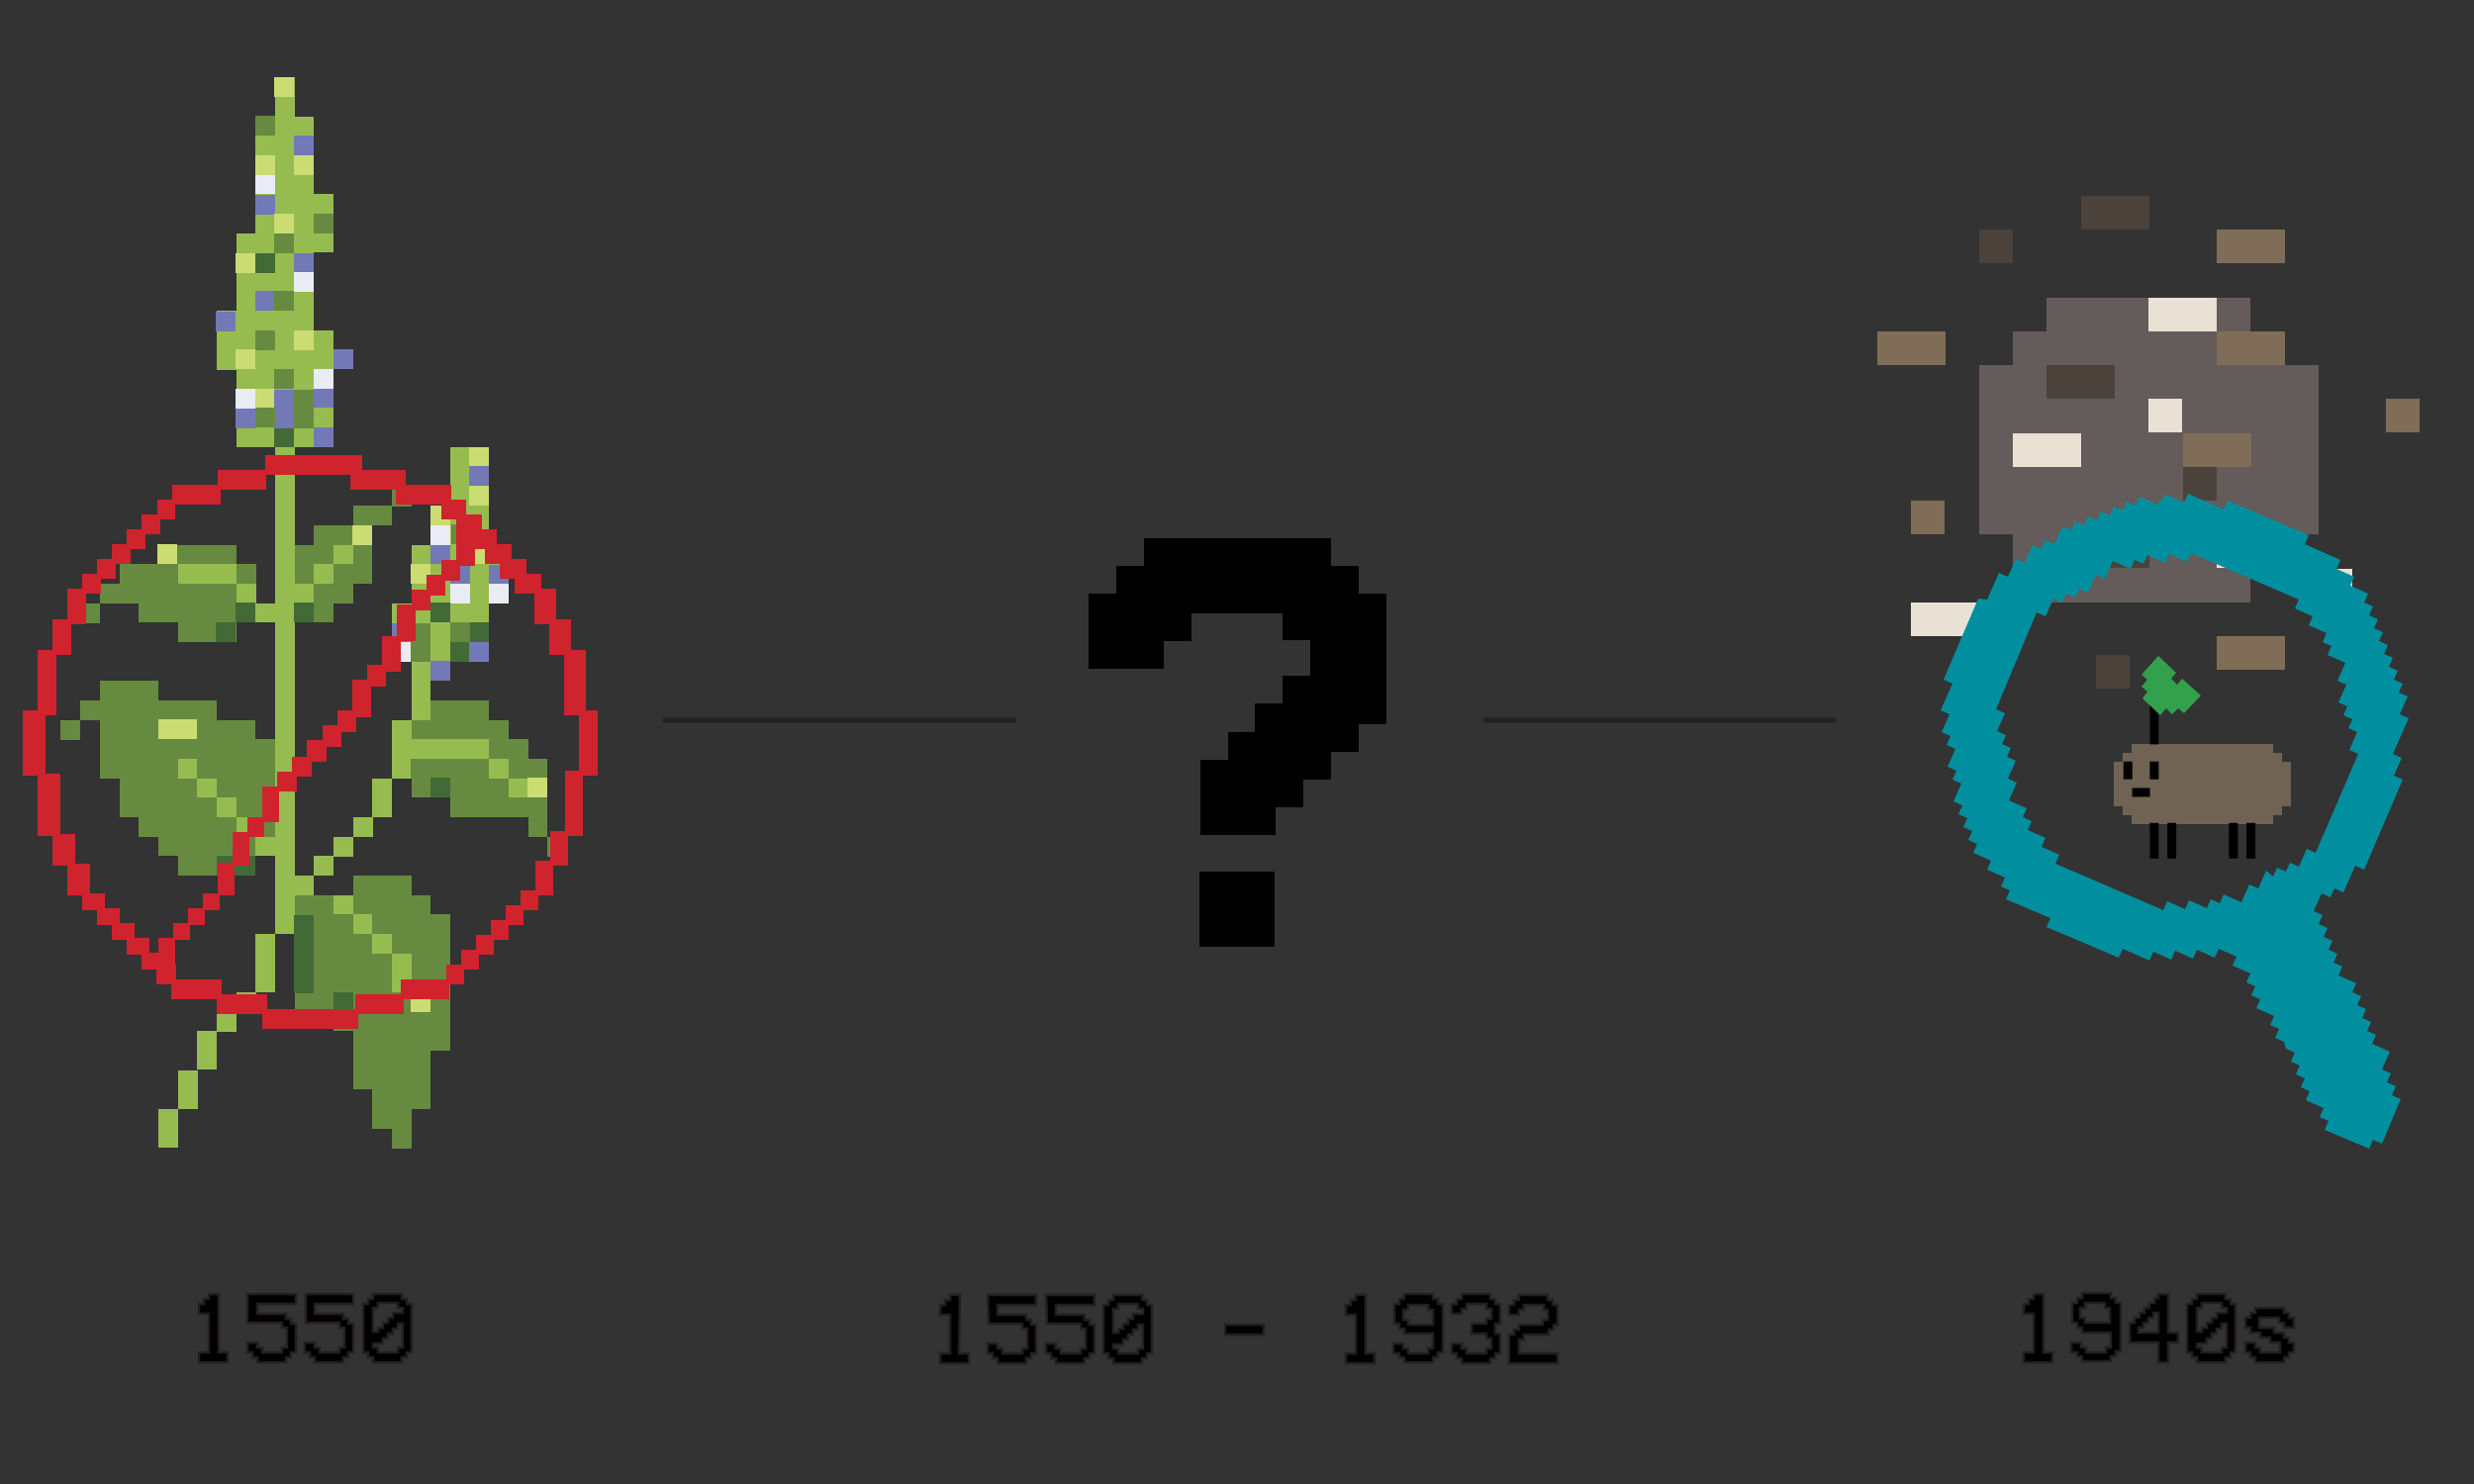 <?xml version="1.0" encoding="utf-8"?>
<!-- Generator: Adobe Illustrator 25.2.3, SVG Export Plug-In . SVG Version: 6.00 Build 0)  -->
<svg version="1.1" id="Layer_1" xmlns="http://www.w3.org/2000/svg" xmlns:xlink="http://www.w3.org/1999/xlink" x="0px" y="0px"
	 viewBox="0 0 250 150" style="enable-background:new 0 0 250 150;" xml:space="preserve">
<rect x="0" y="0" width="250" height="150" fill="#333333" stroke="none"/>
<style type="text/css">
	.st0{stroke:#000000;stroke-width:2;stroke-miterlimit:10;}
	.st1{fill:#96BC50;}
	.st2{fill:#668B40;}
	.st3{fill:#CBDC72;}
	.st4{fill:#426A36;}
	.st5{fill:#7379B7;}
	.st6{fill:#E9EBF5;}
	.st7{fill:none;stroke:#231F20;stroke-width:0.5;stroke-miterlimit:10;}
	.st8{stroke:#231F20;stroke-width:0.25;stroke-miterlimit:10;}
	.st9{fill:#CF232E;}
	.st10{fill:#645C5A;}
	.st11{fill:#7F6D57;}
	.st12{fill:#4B423B;}
	.st13{fill:#E9E1D4;}
	.st14{fill:#018F9F;}
	.st15{fill:#706353;}
	.st16{fill:#32A04D;}
</style>
<g>
	<path class="st0" d="M127.8,74.9v-2.8h2.8v-2.8h2.8v-5.6h-2.8V61h-11.2v2.8h-2.8v2.8H111V61h2.8v-2.8h2.8v-2.8h16.9v2.8h2.8V61h2.8
		v11.2h-2.8v2.8h-2.8v2.8h-2.8v2.8h-2.8v2.8h-5.6v-5.6h2.8V75C125.1,75,127.8,75,127.8,74.9z M127.8,89.1v5.6h-5.6v-5.6H127.8z"/>
</g>
<g>
	<g>
		<g>
			<polygon class="st1" points="27.8,72.8 27.8,62.9 25.8,62.9 25.8,61 27.8,61 27.8,59 27.8,57 27.8,47.2 29.8,47.2 29.8,57 
				29.8,59 31.7,59 31.7,61 29.8,61 29.8,72.8 29.8,74.7 29.8,88.5 31.7,88.5 31.7,90.5 29.8,90.5 29.8,94.4 27.8,94.4 27.8,86.5 
				25.8,86.5 25.8,84.6 27.8,84.6 27.8,74.7 			"/>
			<polygon class="st1" points="39.6,74.7 39.6,72.8 41.6,72.8 41.6,74.7 45.5,74.7 49.4,74.7 49.4,76.7 45.5,76.7 41.6,76.7 
				41.6,78.7 39.6,78.7 39.6,76.7 			"/>
			<polygon class="st1" points="41.6,68.8 43.5,68.8 43.5,70.8 43.5,72.8 41.6,72.8 41.6,70.8 			"/>
			<rect x="35.7" y="82.6" class="st1" width="2" height="2"/>
			<rect x="33.7" y="84.6" class="st1" width="2" height="2"/>
			<rect x="31.7" y="86.5" class="st1" width="2" height="2"/>
			<polygon class="st1" points="37.6,78.7 39.6,78.7 39.6,80.6 39.6,82.6 37.6,82.6 37.6,80.6 			"/>
			<rect x="31.7" y="57" class="st1" width="2" height="2"/>
			<rect x="33.7" y="55.1" class="st1" width="2" height="2"/>
			<rect x="23.9" y="59" class="st1" width="2" height="2"/>
			<polygon class="st1" points="18,59 18,57 21.9,57 23.9,57 23.9,59 21.9,59 			"/>
			<rect x="51.4" y="78.7" class="st1" width="2" height="2"/>
			<rect x="49.4" y="76.7" class="st1" width="2" height="2"/>
			<rect x="39.6" y="96.4" class="st1" width="2" height="3.9"/>
			<rect x="37.6" y="94.4" class="st1" width="2" height="2"/>
			<rect x="35.7" y="92.4" class="st1" width="2" height="2"/>
			<rect x="33.7" y="90.5" class="st1" width="2" height="2"/>
			<rect x="25.8" y="94.4" class="st1" width="2" height="5.9"/>
			<rect x="23.9" y="100.3" class="st1" width="2" height="2"/>
			<rect x="21.9" y="102.3" class="st1" width="2" height="2"/>
			<rect x="19.9" y="104.2" class="st1" width="2" height="3.9"/>
			<rect x="23.9" y="82.6" class="st1" width="2" height="2"/>
			<rect x="21.9" y="80.6" class="st1" width="2" height="2"/>
			<rect x="19.9" y="78.7" class="st1" width="2" height="2"/>
			<rect x="18" y="76.7" class="st1" width="2" height="2"/>
		</g>
		<g>
			<polygon class="st2" points="12.1,59 12.1,57 14,57 16,57 16,55.1 23.9,55.1 23.9,57 18,57 18,59 23.9,59 23.9,61 25.8,61 
				25.8,62.9 23.9,62.9 23.9,64.9 18,64.9 18,62.9 14,62.9 14,61 10.1,61 10.1,59 			"/>
			<rect x="23.9" y="57" class="st2" width="2" height="2"/>
			<rect x="8.1" y="61" class="st2" width="2" height="2"/>
		</g>
		<g>
			<rect x="39.6" y="49.2" class="st2" width="2" height="2"/>
			<polygon class="st2" points="33.7,59 33.7,57 35.7,57 35.7,55.1 33.7,55.1 33.7,57 31.7,57 31.7,59 29.8,59 29.8,55.1 31.7,55.1 
				31.7,53.1 33.7,53.1 35.7,53.1 35.7,51.1 37.6,51.1 39.6,51.1 39.6,53.1 37.6,53.1 37.6,57 37.6,59 35.7,59 35.7,61 33.7,61 
				33.7,62.9 29.8,62.9 29.8,61 31.7,61 31.7,59 			"/>
		</g>
		<g>
			<rect x="55.3" y="84.6" class="st2" width="2" height="2"/>
			<polygon class="st2" points="43.5,74.7 41.6,74.7 41.6,72.8 43.5,72.8 43.5,70.8 45.5,70.8 49.4,70.8 49.4,72.8 51.4,72.8 
				51.4,74.7 53.4,74.7 53.4,76.7 55.3,76.7 55.3,78.7 55.3,82.6 55.3,84.6 53.4,84.6 53.4,82.6 45.5,82.6 45.5,80.6 43.5,80.6 
				41.6,80.6 41.6,76.7 43.5,76.7 49.4,76.7 49.4,78.7 51.4,78.7 51.4,80.6 53.4,80.6 53.4,78.7 51.4,78.7 51.4,76.7 49.4,76.7 
				49.4,74.7 			"/>
		</g>
		<polygon class="st2" points="33.7,90.5 33.7,92.4 35.7,92.4 35.7,94.4 37.6,94.4 37.6,96.4 39.6,96.4 39.6,100.3 41.6,100.3 
			41.6,96.4 39.6,96.4 39.6,94.4 37.6,94.4 37.6,92.4 35.7,92.4 35.7,90.5 35.7,88.5 37.6,88.5 41.6,88.5 41.6,90.5 43.5,90.5 
			43.5,92.4 45.5,92.4 45.5,106.2 43.5,106.2 43.5,112.1 41.6,112.1 41.6,116.1 39.6,116.1 39.6,114.1 37.6,114.1 37.6,110.1 
			35.7,110.1 35.7,104.2 33.7,104.2 33.7,102.3 29.8,102.3 29.8,90.5 		"/>
		<g>
			<polygon class="st2" points="10.1,70.8 10.1,68.8 16,68.8 16,70.8 18,70.8 21.9,70.8 21.9,72.8 23.9,72.8 25.8,72.8 25.8,74.7 
				27.8,74.7 27.8,84.6 25.8,84.6 25.8,82.6 23.9,82.6 23.9,80.6 21.9,80.6 21.9,78.7 19.9,78.7 19.9,76.7 18,76.7 18,78.7 
				19.9,78.7 19.9,80.6 21.9,80.6 21.9,82.6 23.9,82.6 23.9,84.6 25.8,84.6 25.8,86.5 25.8,88.5 18,88.5 18,86.5 16,86.5 16,84.6 
				14,84.6 14,82.6 12.1,82.6 12.1,80.6 12.1,78.7 10.1,78.7 10.1,76.7 10.1,72.8 8.1,72.8 8.1,70.8 			"/>
			<rect x="6.1" y="72.8" class="st2" width="2" height="2"/>
		</g>
		<polygon class="st1" points="41.6,61 41.6,55.1 43.5,55.1 43.5,51.1 45.5,51.1 45.5,45.2 47.5,45.2 47.5,47.2 49.4,47.2 
			49.4,55.1 51.4,55.1 51.4,61 49.4,61 49.4,64.9 47.5,64.9 47.5,66.9 45.5,66.9 45.5,68.8 43.5,68.8 41.6,68.8 41.6,66.9 
			39.6,66.9 39.6,61 		"/>
		<polygon class="st1" points="21.9,31.4 23.9,31.4 23.9,23.6 25.8,23.6 25.8,11.8 27.8,11.8 27.8,7.8 29.8,7.8 29.8,11.8 
			31.7,11.8 31.7,19.6 33.7,19.6 33.7,25.5 31.7,25.5 31.7,33.4 33.7,33.4 33.7,43.3 31.7,43.3 31.7,45.2 29.8,45.2 29.8,47.2 
			27.8,47.2 27.8,45.2 25.8,45.2 23.9,45.2 23.9,37.4 21.9,37.4 		"/>
		<rect x="41.5" y="100.3" class="st3" width="2" height="2"/>
		<rect x="53.3" y="78.6" class="st3" width="2" height="2"/>
		<rect x="16" y="72.7" class="st3" width="3.9" height="2"/>
		<rect x="15.9" y="55" class="st3" width="2" height="2"/>
		<rect x="35.6" y="53.1" class="st3" width="2" height="2"/>
		<rect x="29.7" y="60.9" class="st4" width="2" height="2"/>
		<rect x="23.8" y="60.9" class="st4" width="2" height="2"/>
		<rect x="21.8" y="62.9" class="st4" width="2" height="2"/>
		<rect x="21.9" y="86.5" class="st4" width="3.9" height="2"/>
		<rect x="29.7" y="92.5" class="st4" width="2" height="7.9"/>
		<rect x="33.7" y="100.3" class="st4" width="2" height="2"/>
		<rect x="43.5" y="78.6" class="st4" width="2" height="2"/>
		<rect x="41.5" y="76.7" class="st2" width="2" height="2"/>
		<rect x="25.8" y="33.4" class="st2" width="2" height="2"/>
		<rect x="27.7" y="21.7" class="st2" width="2" height="3.9"/>
		<rect x="25.8" y="11.7" class="st2" width="2" height="2"/>
		<rect x="23.8" y="25.6" class="st3" width="2" height="2"/>
		<rect x="27.7" y="7.8" class="st3" width="2" height="2"/>
		<rect x="29.7" y="15.7" class="st3" width="2" height="2"/>
		<rect x="29.7" y="33.4" class="st3" width="2" height="2"/>
		<rect x="25.8" y="39.3" class="st3" width="2" height="2"/>
		<rect x="47.4" y="45.2" class="st3" width="2" height="2"/>
		<rect x="43.5" y="51.1" class="st3" width="2" height="2"/>
		<rect x="47.4" y="55" class="st3" width="2" height="2"/>
		<rect x="27.7" y="43.2" class="st4" width="2" height="2"/>
		<rect x="25.8" y="25.6" class="st4" width="2" height="2"/>
		<rect x="47.4" y="62.9" class="st4" width="2" height="2"/>
		<rect x="45.5" y="64.9" class="st4" width="2" height="2"/>
		<rect x="43.5" y="60.9" class="st4" width="2" height="2"/>
		<rect x="45.5" y="62.9" class="st2" width="2" height="2"/>
		<rect x="45.6" y="53" class="st2" width="2" height="2"/>
		<rect x="31.7" y="37.3" class="st5" width="2" height="3.9"/>
		<rect x="33.7" y="35.3" class="st5" width="2" height="2"/>
		<rect x="27.7" y="39.4" class="st5" width="2" height="3.9"/>
		<rect x="23.8" y="39.4" class="st5" width="2" height="3.9"/>
		<rect x="31.7" y="43.2" class="st5" width="2" height="2"/>
		<rect x="21.8" y="31.5" class="st5" width="2" height="2"/>
		<rect x="29.7" y="25.6" class="st5" width="2" height="3.9"/>
		<rect x="25.8" y="29.4" class="st5" width="2" height="2"/>
		<rect x="25.8" y="19.7" class="st5" width="2" height="2"/>
		<rect x="29.7" y="13.7" class="st5" width="2" height="2"/>
		<rect x="49.4" y="57.1" class="st5" width="2" height="3.9"/>
		<rect x="45.5" y="57.1" class="st5" width="2" height="3.9"/>
		<rect x="43.5" y="53.1" class="st5" width="2" height="3.9"/>
		<rect x="39.6" y="63" class="st5" width="2" height="3.9"/>
		<rect x="43.5" y="66.8" class="st5" width="2" height="2"/>
		<rect x="47.4" y="64.9" class="st5" width="2" height="2"/>
		<rect x="47.4" y="47.1" class="st5" width="2" height="2"/>
		<rect x="23.8" y="39.3" class="st6" width="2" height="2"/>
		<rect x="31.7" y="37.3" class="st6" width="2" height="2"/>
		<rect x="29.7" y="27.5" class="st6" width="2" height="2"/>
		<rect x="25.8" y="17.6" class="st6" width="2" height="2"/>
		<rect x="43.5" y="53.1" class="st6" width="2" height="2"/>
		<rect x="49.4" y="59" class="st6" width="2" height="2"/>
		<rect x="39.6" y="64.9" class="st6" width="2" height="2"/>
		<rect x="45.5" y="59" class="st6" width="2" height="2"/>
		<rect x="41.5" y="63" class="st2" width="2" height="3.9"/>
		<rect x="29.7" y="39.4" class="st2" width="2" height="3.9"/>
		<rect x="25.8" y="41.2" class="st2" width="2" height="2"/>
		<rect x="27.7" y="37.3" class="st2" width="2" height="2"/>
		<rect x="27.7" y="29.4" class="st2" width="2" height="2"/>
		<rect x="31.7" y="21.6" class="st2" width="2" height="2"/>
		<rect x="27.7" y="21.6" class="st3" width="2" height="2"/>
		<rect x="25.8" y="15.7" class="st3" width="2" height="2"/>
		<rect x="41.5" y="57" class="st3" width="2" height="2"/>
		<rect x="23.8" y="35.3" class="st3" width="2" height="2"/>
		<rect x="47.4" y="49.1" class="st3" width="2" height="2"/>
	</g>
	<rect x="18" y="108.2" class="st1" width="2" height="3.9"/>
	<rect x="16" y="112.1" class="st1" width="2" height="3.9"/>
</g>
<line class="st7" x1="102.7" y1="72.8" x2="67" y2="72.8"/>
<g>
	<path class="st8" d="M22,136.7h1v1h-2.9v-1h1v-3.9h-1v-1h0.5v-0.5h0.5v-0.5h1v5.9H22z"/>
	<path class="st8" d="M25,130.8h4.9v1H26v1h2.9v0.5h0.5v0.5h0.5v2.9h-0.5v0.5h-0.5v0.5H26v-0.5h-0.5v-0.5H25v-1h1v0.5h0.5v0.5h2
		v-0.5H29v-2h-0.5v-0.5H25V130.8z"/>
	<path class="st8" d="M30.8,130.8h4.9v1h-3.9v1h2.9v0.5h0.5v0.5h0.5v2.9h-0.5v0.5h-0.5v0.5h-2.9v-0.5h-0.5v-0.5h-0.5v-1h1v0.5h0.5
		v0.5h2v-0.5h0.5v-2h-0.5v-0.5h-3.4v-2.9H30.8z"/>
	<path class="st8" d="M37.7,131.3v-0.5h2.9v0.5h0.5v0.5h0.5v4.9h-0.5v0.5h-0.5v0.5h-2.9v-0.5h-0.5v-0.5h-0.5v-4.9h0.5v-0.5H37.7z
		 M38.2,134.7v-0.5h0.5v-0.5h0.5v-0.5h0.5v-0.5h1v-0.5h-0.5v-0.5h-2v0.5h-0.5v2.4h0.5V134.7z M37.7,135.7v0.5h0.5v0.5h2v-0.5h0.5
		v-2.4h-0.5v0.5h-0.5v0.5h-0.5v0.5h-0.5v0.5h-1V135.7z"/>
</g>
<path class="st9" d="M59.2,71.8v-6.1h-1.5v-3.1h-1.5v-3.1h-1.5V58h-1.5v-1.5h-1.5V55h-1.5v-1.5h-1.5V52h-1.6v-1.5h-1.5V49H41v-1.5
	h-4.4V46h-9.8v1.5H22V49h-4.6v1.5h-1.5V52h-1.6v1.5h-1.5V55h-1.5v1.5H9.8V58H8.3v1.5H6.8v3.1H5.3v3.1H3.8v6.1H2.3v6.6h1.5v6.1h1.5v3
	h1.5v3h1.5V92h1.5v1.5h1.5V95h1.5v1.5h1.5V98h1.4l0,0h0.1v1.5h1.5v1.5h4.6v1.5h4.6v1.3v0.2h9.7v-1.5h4.6V101h4.6v-1.5h1.5V98h1.5
	v-1.5h1.5V95h1.5v-1.5h1.5V92h1.5v-1.5h1.5v-3h1.5v-3h1.5v-6.1h1.5v-6.6H59.2z M57.1,77.9V84h-1.5v3h-1.5v3h-1.5v1.5h-1.5V93h-1.5
	v1.5h-1.5V96h-1.5v1.5h-1.5V99h-4.6v1.5h-4.6v1.5H27v-1.5h-4.6V99h-4.6v-1.5h-0.1V95h1.5v-1.5h1.5V92h1.5v-1.5h1.5v-3h1.5v-2.9h1.5
	v-1.5h1.5V80H30v-1.5h1.5V77H33v-1.5h1.5V74H36v-1.5h1.5v-3.1H39v-1.5h1.5v-3.1H42v-3.1h1.5v-1.5H45v-1.5h1.5v-1.5H48v-1.7h1V57h1.5
	v1.5H52V60h2v3.1h1.5v3.1H57v6.1h1.5v5.6L57.1,77.9z M4.2,72.3h1.5v-6.1h1.5v-3.1h1.5V60h1.5v-1.5h1.5V57h1.5v-1.5h1.5V54h1.5v-1.5
	h1.5V51h4.6v-1.5h4.6V48h8.5v1.5H40V51h4.6v1.5h1.5v1V54v2.6h-1.5v1.5h-1.5v1.5h-1.5v1.5h-1.5v3.2h-1.5v2.9h-1.5v1.5h-1.5v3.1h-1.5
	v1.5h-1.5v1.5H31v1.7h-1.5V78H28v1.5h-1.5v3.1H25v1.5h-1.5v3.1H22v3.1h-1.5v1.5H19v1.5h-1.5v1.5H16v1.5h-0.9v-1.5h-1.5v-1.5h-1.5
	v-1.5h-1.5v-1.5H9.1v-3H7.6v-3H6.1v-6.1H4.6v-5.9H4.2z"/>
<g>
	<path class="st8" d="M96.9,136.8h1v1H95v-1h1v-3.9h-1v-1h0.5v-0.5H96v-0.5h1L96.9,136.8L96.9,136.8z"/>
	<path class="st8" d="M99.8,130.9h4.9v1h-3.9v1h2.9v0.5h0.5v0.5h0.5v2.9h-0.5v0.5h-0.5v0.5h-2.9v-0.5h-0.5v-0.5h-0.5v-1h1v0.5h0.5
		v0.5h2v-0.5h0.5v-2h-0.5v-0.5h-3.4L99.8,130.9L99.8,130.9z"/>
	<path class="st8" d="M105.7,130.9h4.9v1h-3.9v1h2.9v0.5h0.5v0.5h0.5v2.9h-0.5v0.5h-0.5v0.5h-2.9v-0.5h-0.5v-0.5h-0.5v-1h1v0.5h0.5
		v0.5h2v-0.5h0.5v-2h-0.5v-0.5h-3.4L105.7,130.9L105.7,130.9z"/>
	<path class="st8" d="M112.5,131.4v-0.5h2.9v0.5h0.5v0.5h0.5v4.9h-0.5v0.5h-0.5v0.5h-2.9v-0.5H112v-0.5h-0.5v-4.9h0.5v-0.5H112.5z
		 M113,134.8v-0.5h0.5v-0.5h0.5v-0.5h0.5v-0.5h1v-0.5H115v-0.5h-2v0.5h-0.5v2.4h0.5V134.8z M112.5,135.8v0.5h0.5v0.5h2v-0.5h0.5
		v-2.4H115v0.5h-0.5v0.5H114v0.5h-0.5v0.5h-1V135.8z"/>
	<path class="st8" d="M127.7,133.9v1h-3.9v-1H127.7z"/>
	<path class="st8" d="M137.9,136.8h1v1H136v-1h1v-3.9h-1v-1h0.5v-0.5h0.5v-0.5h1v5.9H137.9z"/>
	<path class="st8" d="M141.3,136.8h-0.5v-1h1v0.5h0.5v0.5h2v-0.5h0.5v-1.5h-2.9v-0.5h-0.5v-0.5h-0.5v-2h0.5v-0.5h0.5v-0.5h2.9v0.5
		h0.5v0.5h0.5v4.9h-0.5v0.5h-0.5v0.5h-2.9v-0.5h-0.5v-0.4H141.3z M144.8,133.9v-1.5h-0.5v-0.5h-2v0.5h-0.5v1h0.5v0.5H144.8z"/>
	<path class="st8" d="M147.2,136.8h-0.5v-1h1v0.5h0.5v0.5h2v-0.5h0.5v-1h-0.5v-0.5h-1.5v-1h1.5v-0.5h0.5v-1h-0.5v-0.5h-2v0.5h-0.5
		v0.5h-1v-1h0.5v-0.5h0.5v-0.5h2.9v0.5h0.5v0.5h0.5v2h-0.5v1h0.5v2h-0.5v0.5h-0.5v0.5h-2.9v-0.5h-0.5V136.8z"/>
	<path class="st8" d="M153.5,136.8h3.9v1h-4.9v-2.9h0.5v-0.5h0.5v-0.5h2.4v-0.5h0.5v-1H156v-0.5h-2v0.5h-0.5v0.5h-1v-1h0.5v-0.5h0.5
		v-0.5h2.9v0.5h0.5v0.5h0.5v2H157v0.5h-0.5v0.5H154v0.5h-0.5V136.8z"/>
</g>
<line class="st7" x1="185.5" y1="72.8" x2="149.9" y2="72.8"/>
<g>
	<polygon class="st10" points="234.3,36.9 230.8,36.9 230.8,33.5 227.4,33.5 227.4,30.1 206.8,30.1 206.8,33.5 203.4,33.5 
		203.4,36.9 200,36.9 200,54 203.4,54 203.4,57.5 206.8,57.5 206.8,60.9 227.4,60.9 227.4,57.5 230.8,57.5 230.8,54 234.3,54 	"/>
	<rect x="220.6" y="43.8" class="st11" width="6.9" height="3.4"/>
	<rect x="224" y="23.2" class="st11" width="6.9" height="3.4"/>
	<rect x="224" y="33.5" class="st11" width="6.9" height="3.4"/>
	<rect x="206.8" y="36.9" class="st12" width="6.9" height="3.4"/>
	<rect x="210.3" y="54" class="st12" width="6.9" height="3.4"/>
	<rect x="224" y="64.3" class="st11" width="6.9" height="3.4"/>
	<rect x="210.3" y="19.8" class="st12" width="6.9" height="3.4"/>
	<rect x="211.8" y="66.2" class="st12" width="3.4" height="3.4"/>
	<rect x="241.1" y="40.3" class="st11" width="3.4" height="3.4"/>
	<rect x="203.4" y="43.8" class="st13" width="6.9" height="3.4"/>
	<rect x="217.1" y="30.1" class="st13" width="6.9" height="3.4"/>
	<rect x="224" y="54" class="st13" width="3.4" height="3.4"/>
	<rect x="217.1" y="40.3" class="st13" width="3.4" height="3.4"/>
	<rect x="193.1" y="60.9" class="st13" width="6.9" height="3.4"/>
	<rect x="234.3" y="57.5" class="st13" width="3.4" height="3.4"/>
	<rect x="220.6" y="47.2" class="st12" width="3.4" height="3.4"/>
	<rect x="200" y="23.2" class="st12" width="3.4" height="3.4"/>
	<rect x="189.7" y="33.5" class="st11" width="6.9" height="3.4"/>
	<rect x="193.1" y="50.6" class="st11" width="3.4" height="3.4"/>
</g>
<path class="st14" d="M199.9,60.5l-3.5,8.2l0.9,0.4l-1.2,2.7l0.9,0.4l-0.8,1.8l0.9,0.4l-0.4,0.9l0.9,0.4l-0.4,0.9l-0.4,0.9l0.9,0.4
	l-0.4,0.9l0.9,0.4l-0.8,1.8l0.9,0.4l-0.4,0.9l0.9,0.4l-0.4,0.9l0.9,0.4l-0.4,0.9l0.9,0.4l-0.4,0.9l1.8,0.8l-0.4,0.9l1.8,0.8
	l-0.4,0.9l0.9,0.4l-0.4,0.9l4.5,1.9l-0.4,0.9l7.3,3.1l0.4-0.9l2.7,1.2l0.4-0.9l0.9,0.4l0.9,0.4l0.4-0.9l1.8,0.8l0.4-0.9l1.8,0.8
	l0.4-0.9l0.9,0.4l0.9,0.4l-0.4,0.9l1.8,0.8l-0.4,0.9l0.9,0.4l-0.4,0.9l0.9,0.4l-0.4,0.9l1.8,0.8l-0.4,0.9l0.9,0.4l-0.4,0.9l0.9,0.4
	L231,106l0.9,0.4l-0.4,0.9l0.9,0.4l-0.4,0.9l0.9,0.4l-0.4,0.9l0.9,0.4l-0.4,0.9l1.8,0.8l-0.4,0.9l0.9,0.4l-0.4,0.9l4.5,1.9l0.4-0.9
	l0.9,0.4l1.9-4.5l-0.9-0.4l0.4-0.9l-0.9-0.4l0.4-0.9l-0.9-0.4l0.4-0.9l0.4-0.9l-1.8-0.8l0.4-0.9l-0.9-0.4l0.4-0.9l-0.9-0.4l0.4-0.9
	l-0.9-0.4l0.4-0.9l-0.9-0.4l0.4-0.9l-1.8-0.8l0.4-0.9l-0.9-0.4l0.4-0.9l-0.9-0.4l0.4-0.9l-0.9-0.4l0.4-0.9l-0.9-0.4l0.4-0.9
	l-0.9-0.4l0.4-0.9l0.4-0.9l0.9,0.4l0.4-0.9l0.9,0.4l0.4-0.9l0.4-0.9l0.4-0.9l0.9,0.4l3.9-9.1l-0.9-0.4l0.8-1.8l-0.9-0.4l1.6-3.6
	l-0.9-0.4l0.8-1.8l-0.9-0.4l0.4-0.9l-0.9-0.4l0.4-0.9l-0.9-0.4l0.4-0.9l-0.9-0.4l0.4-0.9l-0.9-0.4l0.4-0.9l-0.9-0.4l0.4-0.9
	l-0.9-0.4l0.4-0.9l-0.9-0.4l0.4-0.9l-0.9-0.4l-0.9-0.4l0.4-0.9l-1.8-0.8l0.4-0.9l-3.6-1.6l0.4-0.9l-8.2-3.5l-0.4,0.9l-3.6-1.6
	l-0.4,0.9l-1.8-0.8L218,51l-1.8-0.8l-0.4,0.9l-0.9-0.4l-0.4,0.9l-0.9-0.4l-0.4,0.9l-0.9-0.4l-0.4,0.9l-0.9-0.4l-0.4,0.9l-0.9-0.4
	l-0.4,0.9l-0.9-0.4l-0.8,1.8l-0.9-0.4l-0.4,0.9l-0.9-0.4l-0.8,1.8l-0.9-0.4l-0.8,1.8l-0.9-0.4l-1.2,2.7L199.9,60.5z M205.8,61.9
	l0.9,0.4l0.8-1.8l0.9,0.4l0.4-0.9l0.9,0.4l0.4-0.9l0.9,0.4l0.8-1.8l0.9,0.4l0.8-1.8l0.9,0.4l0.9,0.4l0.4-0.9l0.9,0.4l0.4-0.9
	l1.8,0.8l0.4-0.9l1.8,0.8l0.4-0.9l10.9,4.7l-0.4,0.9l1.8,0.8l-0.4,0.9l1.8,0.8l-0.4,0.9l0.9,0.4l-0.4,0.9l1.8,0.8l-0.8,1.8l0.9,0.4
	l-0.8,1.8l0.9,0.4l-0.4,0.9l0.9,0.4l-0.4,0.9l0.9,0.4l-0.8,1.8l0.9,0.4l-4.3,10l-0.9-0.4l-0.8,1.8l-0.9-0.4l-0.4,0.9l-0.9-0.4
	l-0.4,0.9L229,88l-0.8,1.8l-0.9-0.4l-0.8,1.8l-0.9-0.4l-0.9-0.4l-0.4,0.9l-0.9-0.4l-0.4,0.9l-1.8-0.8l-0.4,0.9l-1.8-0.8l-0.4,0.9
	l-10.9-4.7l0.4-0.9l-1.8-0.8l0.4-0.9l-1.8-0.8l0.4-0.9l-0.9-0.4l0.4-0.9l-1.8-0.8l0.8-1.8l-0.9-0.4l0.8-1.8l-0.9-0.4l0.4-0.9
	l-0.9-0.4l0.4-0.9l-0.9-0.4l0.8-1.8l-0.9-0.4L205.8,61.9z"/>
<g>
	<polygon class="st15" points="213.6,77 214.5,77 214.5,76.1 215.4,76.1 215.4,75.2 229.7,75.2 229.7,76.1 230.6,76.1 230.6,77 
		231.5,77 231.5,81.5 230.6,81.5 230.6,82.4 229.7,82.4 229.7,83.3 215.4,83.3 215.4,82.4 214.5,82.4 214.5,81.5 213.6,81.5 	"/>
	<rect x="217.2" y="77" transform="matrix(-1 -4.272328e-11 4.272328e-11 -1 435.339 155.773)" width="0.9" height="1.8"/>
	<rect x="214.5" y="77" transform="matrix(-1 -4.475765e-11 4.475765e-11 -1 429.974 155.773)" width="0.9" height="1.8"/>
	<rect x="215.4" y="79.7" transform="matrix(-1 -4.475765e-11 4.475765e-11 -1 432.657 160.244)" width="1.8" height="0.9"/>
	<rect x="227.1" y="83.3" transform="matrix(-1 -4.475765e-11 4.475765e-11 -1 455.009 170.079)" width="0.9" height="3.6"/>
	<rect x="217.2" y="83.3" transform="matrix(-1 -4.475765e-11 4.475765e-11 -1 435.339 170.079)" width="0.9" height="3.6"/>
	<rect x="219" y="83.3" transform="matrix(-1 -4.475765e-11 4.475765e-11 -1 438.916 170.079)" width="0.9" height="3.6"/>
	<rect x="225.3" y="83.3" transform="matrix(-1 -4.475765e-11 4.475765e-11 -1 451.433 170.079)" width="0.9" height="3.6"/>
	<rect x="217.2" y="70.7" transform="matrix(-1 -4.475765e-11 4.475765e-11 -1 435.339 145.938)" width="0.9" height="4.5"/>
	<polygon class="st16" points="219.9,68 219.4,68.6 220,69.2 220.5,68.6 222.4,70.3 220.7,72.1 220.1,71.6 219.5,72.2 218.9,71.6 
		218.3,72.3 216.5,70.6 217,69.9 216.4,69.4 217,68.7 216.4,68.2 218.1,66.3 	"/>
</g>
<g>
	<path class="st8" d="M206.4,136.7h1v1h-2.9v-1h1v-3.9h-1v-1h0.5v-0.5h0.5v-0.5h1V136.7z"/>
	<path class="st8" d="M209.8,136.7h-0.5v-1h1v0.5h0.5v0.5h2v-0.5h0.5v-1.5h-2.9v-0.5h-0.5v-0.5h-0.5v-2h0.5v-0.5h0.5v-0.5h2.9v0.5
		h0.5v0.5h0.5v4.9h-0.5v0.5h-0.5v0.5h-2.9v-0.5h-0.5V136.7z M213.2,133.7v-1.5h-0.5v-0.5h-2v0.5h-0.5v1h0.5v0.5H213.2z"/>
	<path class="st8" d="M218.1,131.3v-0.5h1v3.9h1v1h-1v2h-1v-2h-2.9v-2h0.5v-0.5h0.5v-0.5h0.5v-0.5h0.5v-0.5h0.5v-0.5H218.1z
		 M218.1,134.7v-2h-0.5v0.5h-0.5v0.5h-0.5v0.5h-0.5v0.5H218.1z"/>
	<path class="st8" d="M222,131.3v-0.5h2.9v0.5h0.5v0.5h0.5v4.9h-0.5v0.5h-0.5v0.5H222v-0.5h-0.5v-0.5H221v-4.9h0.5v-0.5H222z
		 M222.5,134.7v-0.5h0.5v-0.5h0.5v-0.5h0.5v-0.5h1v-0.5h-0.5v-0.5h-2v0.5H222v2.4H222.5z M222,135.7v0.5h0.5v0.5h2v-0.5h0.5v-2.4
		h-0.5v0.5H224v0.5h-0.5v0.5H223v0.5H222z"/>
	<path class="st8" d="M227.4,136.7h-0.5v-1h1v0.5h0.5v0.5h2v-1h-1v-0.5h-1v-0.5h-1v-0.5h-0.5v-1h0.5v-0.5h0.5v-0.5h2.9v0.5h0.5v0.5
		h0.5v1h-1v-0.5h-0.5v-0.5h-2v1h1.5v0.5h1v0.5h0.5v0.5h0.5v1h-0.5v0.5h-0.5v0.5h-2.9v-0.5h-0.5V136.7z"/>
</g>
</svg>
